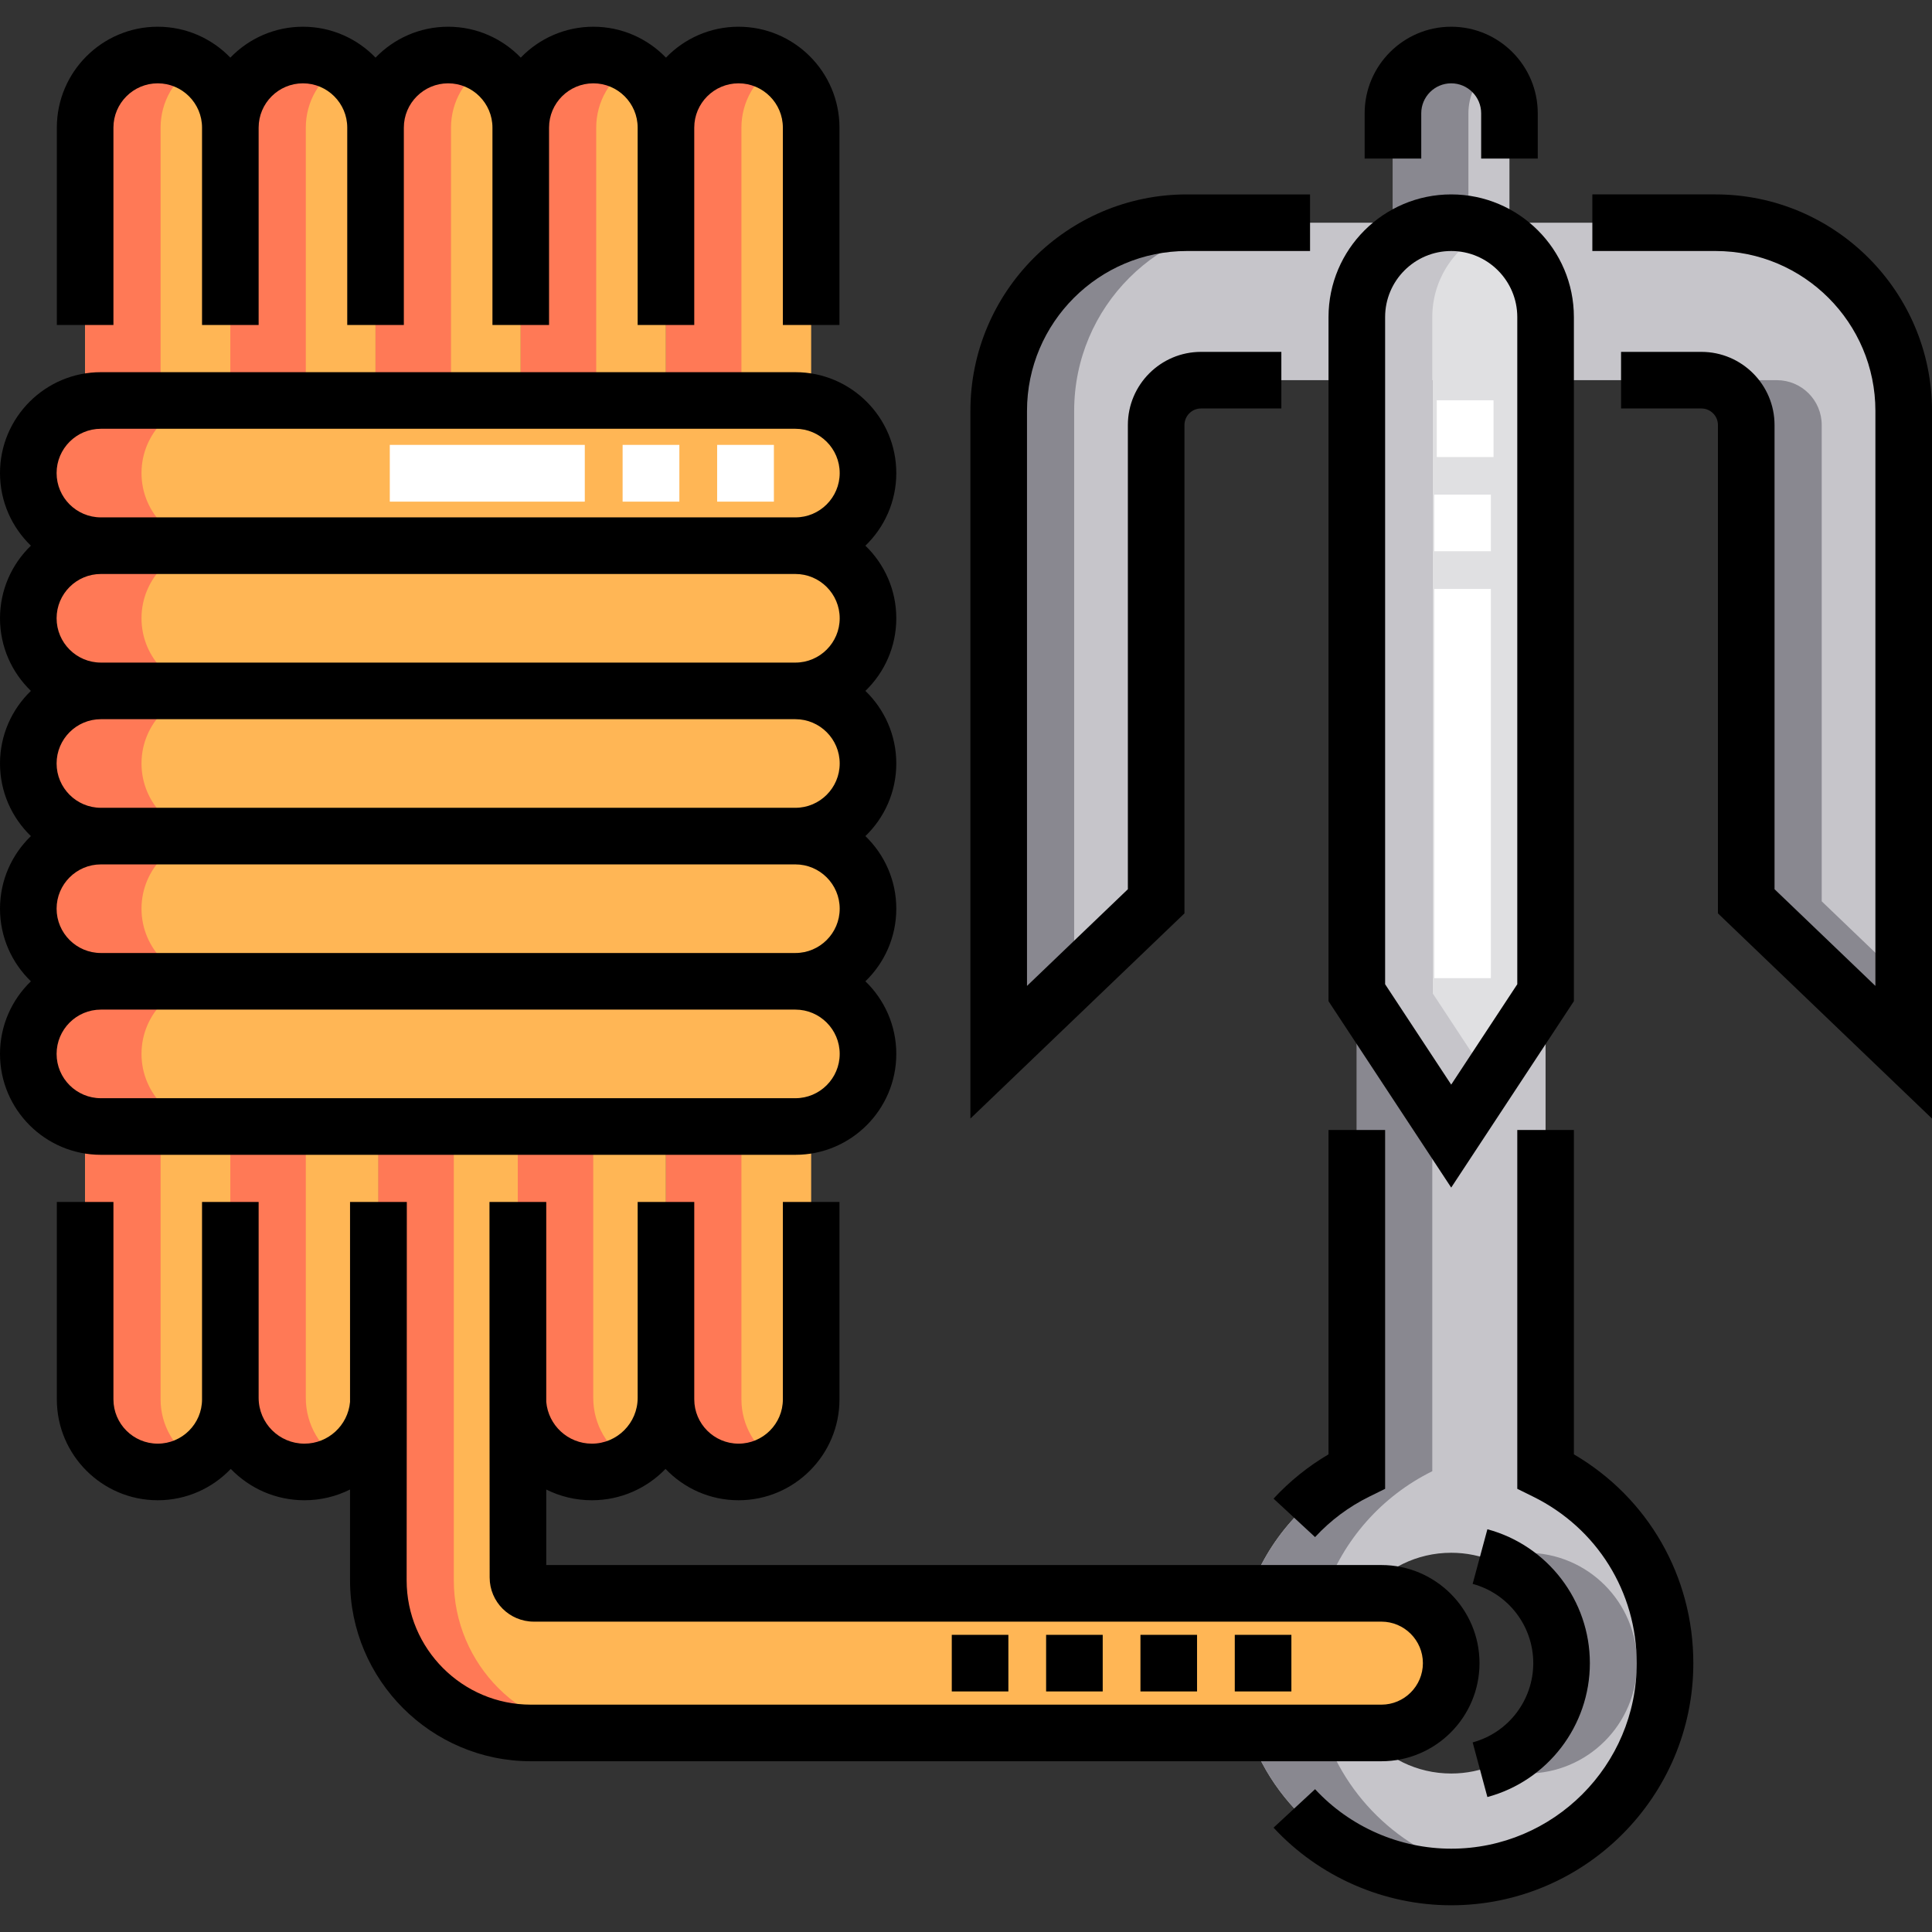 <?xml version="1.0" encoding="iso-8859-1"?>
<!-- Generator: Adobe Illustrator 21.0.0, SVG Export Plug-In . SVG Version: 6.00 Build 0)  -->
<svg version="1.1" id="Capa_1" xmlns="http://www.w3.org/2000/svg" xmlns:xlink="http://www.w3.org/1999/xlink" x="0px" y="0px"
	 viewBox="0 0 512 512" style="enable-background:new 0 0 512 512;" xml:space="preserve">
<rect x="0" y="0" width="512" height="512" fill="#333333" stroke="none"/>
<path style="fill:#C6C5CA;" d="M454.635,59.021H314.531c-27.54,0-49.865,22.325-49.865,49.865v169.969l41.729-40v-126.22
	c0-6.564,5.321-11.885,11.885-11.885h41.29v289.138c-13.309,6.557-23.672,18.185-28.566,32.362h30.921
	c5.364-6.562,13.521-10.75,22.657-10.75c16.154,0,29.25,13.096,29.25,29.25S400.736,470,384.582,470
	c-9.136,0-17.293-4.189-22.657-10.75h-30.921c7.668,22.212,28.76,38.166,53.578,38.166c31.296,0,56.667-25.37,56.667-56.667
	c0-22.318-12.902-41.622-31.655-50.862V100.75h41.29c6.564,0,11.885,5.321,11.885,11.885v126.219l41.729,40V108.885
	C504.5,81.346,482.175,59.021,454.635,59.021z"/>
<g>
	<path style="fill:#FFB655;" d="M7.5,125.37L7.5,125.37c0-10.626,8.614-19.241,19.241-19.241h184.047
		c10.626,0,19.241,8.614,19.241,19.241l0,0c0,10.626-8.614,19.241-19.241,19.241H26.741C16.114,144.611,7.5,135.996,7.5,125.37z"/>
	<path style="fill:#FFB655;" d="M7.5,163.852L7.5,163.852c0-10.626,8.614-19.241,19.241-19.241h184.047
		c10.626,0,19.241,8.614,19.241,19.241l0,0c0,10.626-8.614,19.241-19.241,19.241H26.741C16.114,183.092,7.5,174.478,7.5,163.852z"/>
	<path style="fill:#FFB655;" d="M7.5,202.333L7.5,202.333c0-10.626,8.614-19.241,19.241-19.241h184.047
		c10.626,0,19.241,8.614,19.241,19.241l0,0c0,10.626-8.614,19.241-19.241,19.241H26.741C16.114,221.574,7.5,212.96,7.5,202.333z"/>
	<path style="fill:#FFB655;" d="M7.5,240.815L7.5,240.815c0-10.626,8.614-19.241,19.241-19.241h184.047
		c10.626,0,19.241,8.614,19.241,19.241l0,0c0,10.626-8.614,19.241-19.241,19.241H26.741C16.114,260.056,7.5,251.441,7.5,240.815z"/>
	<path style="fill:#FFB655;" d="M7.5,279.296L7.5,279.296c0-10.626,8.614-19.241,19.241-19.241h184.047
		c10.626,0,19.241,8.614,19.241,19.241l0,0c0,10.626-8.614,19.241-19.241,19.241H26.741C16.114,298.537,7.5,289.923,7.5,279.296z"/>
	<path style="fill:#FFB655;" d="M137.217,298.537v71.911c0,10.844,8.791,19.635,19.635,19.635l0,0
		c10.844,0,19.635-8.791,19.635-19.635v-71.911H137.217z"/>
	<path style="fill:#FFB655;" d="M176.487,106.129V33.824c0-10.626-8.614-19.241-19.241-19.241l0,0
		c-10.626,0-19.241,8.614-19.241,19.241v72.305H176.487z"/>
	<path style="fill:#FFB655;" d="M176.487,298.537v72.305c0,10.626,8.614,19.241,19.241,19.241l0,0
		c10.626,0,19.241-8.614,19.241-19.241v-72.305H176.487z"/>
	<path style="fill:#FFB655;" d="M214.968,106.129V33.824c0-10.626-8.614-19.241-19.241-19.241l0,0
		c-10.626,0-19.241,8.614-19.241,19.241v72.305H214.968z"/>
	<path style="fill:#FFB655;" d="M61.042,298.537v71.911c0,10.844,8.791,19.635,19.635,19.635l0,0
		c10.844,0,19.635-8.791,19.635-19.635v-71.911H61.042z"/>
	<path style="fill:#FFB655;" d="M99.523,106.129V33.824c0-10.626-8.614-19.241-19.241-19.241l0,0
		c-10.626,0-19.241,8.614-19.241,19.241v72.305H99.523z"/>
	<path style="fill:#FFB655;" d="M22.56,298.537v72.305c0,10.626,8.614,19.241,19.241,19.241l0,0
		c10.626,0,19.241-8.614,19.241-19.241v-72.305H22.56z"/>
	<path style="fill:#FFB655;" d="M61.042,106.129V33.824c0-10.626-8.614-19.241-19.241-19.241l0,0
		c-10.626,0-19.241,8.614-19.241,19.241v72.305H61.042z"/>
	<path style="fill:#FFB655;" d="M138.005,106.129V33.824c0-10.626-8.614-19.241-19.241-19.241l0,0
		c-10.626,0-19.241,8.614-19.241,19.241v72.305H138.005z"/>
</g>
<path style="fill:#E0E0E2;" d="M409.595,263.08l-25.012,38l-25.012-38V84.033c0-13.814,11.198-25.012,25.012-25.012l0,0
	c13.814,0,25.012,11.198,25.012,25.012V263.08z"/>
<path style="fill:#C6C5CA;" d="M400.021,59.021h-30.875v-29c0-8.526,6.911-15.437,15.437-15.437l0,0
	c8.526,0,15.437,6.911,15.437,15.437L400.021,59.021L400.021,59.021z"/>
<path style="fill:#FFB655;" d="M366.083,459.25H140.715c-22.341,0-40.452-18.111-40.452-40.452V298.537h37v119.511
	c0,2.321,1.881,4.202,4.202,4.202h224.618c10.217,0,18.5,8.283,18.5,18.5l0,0C384.583,450.968,376.3,459.25,366.083,459.25z"/>
<g>
	<path style="fill:#898890;" d="M379.571,389.888V100.75h-20v289.138c-13.309,6.557-23.672,18.185-28.566,32.362h20
		C355.9,408.074,366.262,396.446,379.571,389.888z"/>
	<path style="fill:#898890;" d="M394.59,468.242c3.119,1.134,6.483,1.758,9.993,1.758c16.154,0,29.25-13.096,29.25-29.25
		s-13.096-29.25-29.25-29.25c-3.511,0-6.875,0.624-9.993,1.758c11.226,4.087,19.243,14.853,19.243,27.492
		S405.816,464.155,394.59,468.242z"/>
	<path style="fill:#898890;" d="M482.771,238.854V112.635c0-6.564-5.321-11.885-11.885-11.885h-20
		c6.564,0,11.885,5.321,11.885,11.885v126.219l41.729,40v-19.171L482.771,238.854z"/>
	<path style="fill:#898890;" d="M351.005,459.25h-20c7.668,22.212,28.76,38.166,53.578,38.166c3.407,0,6.739-0.318,9.98-0.894
		C374.21,492.89,357.617,478.401,351.005,459.25z"/>
	<path style="fill:#898890;" d="M284.667,108.885c0-27.54,22.325-49.865,49.865-49.865h-20c-27.54,0-49.865,22.325-49.865,49.865
		v169.969l20-19.171V108.885z"/>
</g>
<g>
	<path style="fill:#FF7956;" d="M37.5,125.37c0-10.626,8.615-19.241,19.241-19.241h-30c-10.626,0-19.241,8.614-19.241,19.241
		c0,10.626,8.614,19.241,19.241,19.241h30C46.115,144.611,37.5,135.996,37.5,125.37z"/>
	<path style="fill:#FF7956;" d="M37.5,163.852L37.5,163.852c0-10.626,8.615-19.241,19.241-19.241h-30
		c-10.626,0-19.241,8.614-19.241,19.241l0,0c0,10.626,8.614,19.241,19.241,19.241h30C46.115,183.093,37.5,174.478,37.5,163.852z"/>
	<path style="fill:#FF7956;" d="M37.5,202.333L37.5,202.333c0-10.626,8.615-19.241,19.241-19.241h-30
		c-10.626,0-19.241,8.614-19.241,19.241l0,0c0,10.626,8.614,19.241,19.241,19.241h30C46.115,221.574,37.5,212.96,37.5,202.333z"/>
	<path style="fill:#FF7956;" d="M37.5,240.815L37.5,240.815c0-10.626,8.615-19.241,19.241-19.241h-30
		c-10.626,0-19.241,8.615-19.241,19.241l0,0c0,10.626,8.614,19.241,19.241,19.241h30C46.115,260.056,37.5,251.441,37.5,240.815z"/>
	<path style="fill:#FF7956;" d="M37.5,279.296L37.5,279.296c0-10.626,8.615-19.241,19.241-19.241h-30
		c-10.626,0-19.241,8.614-19.241,19.241l0,0c0,10.626,8.614,19.241,19.241,19.241h30C46.115,298.537,37.5,289.923,37.5,279.296z"/>
	<path style="fill:#FF7956;" d="M157.217,370.448v-71.911h-20v71.911c0,10.844,8.791,19.635,19.635,19.635l0,0
		c3.657,0,7.068-1.018,10-2.759C161.09,383.902,157.217,377.635,157.217,370.448z"/>
	<path style="fill:#FF7956;" d="M167.246,17.409c-2.917-1.781-6.332-2.826-10-2.826l0,0c-10.626,0-19.241,8.614-19.241,19.241
		v72.305h20V33.824C158.005,26.865,161.712,20.788,167.246,17.409z"/>
	<path style="fill:#FF7956;" d="M196.487,370.843v-72.305h-20v72.305c0,10.626,8.614,19.241,19.241,19.241l0,0
		c3.668,0,7.083-1.045,10-2.826C200.193,383.879,196.487,377.801,196.487,370.843z"/>
	<path style="fill:#FF7956;" d="M205.727,17.409c-2.917-1.781-6.332-2.826-10-2.826l0,0c-10.626,0-19.241,8.614-19.241,19.241
		v72.305h20V33.824C196.487,26.865,200.193,20.788,205.727,17.409z"/>
	<path style="fill:#FF7956;" d="M81.042,370.448v-71.911h-20v71.911c0,10.844,8.791,19.635,19.635,19.635l0,0
		c3.657,0,7.068-1.018,10-2.759C84.915,383.902,81.042,377.635,81.042,370.448z"/>
	<path style="fill:#FF7956;" d="M90.283,17.409c-2.917-1.781-6.332-2.826-10-2.826l0,0c-10.626,0-19.241,8.614-19.241,19.241v72.305
		h20V33.824C81.042,26.865,84.749,20.788,90.283,17.409z"/>
	<path style="fill:#FF7956;" d="M42.56,370.843v-72.305h-20v72.305c0,10.626,8.614,19.241,19.241,19.241l0,0
		c3.668,0,7.083-1.045,10-2.826C46.267,383.879,42.56,377.801,42.56,370.843z"/>
	<path style="fill:#FF7956;" d="M51.801,17.409c-2.917-1.781-6.332-2.826-10-2.826l0,0c-10.626,0-19.241,8.614-19.241,19.241v72.305
		h20V33.824C42.56,26.865,46.267,20.788,51.801,17.409z"/>
	<path style="fill:#FF7956;" d="M128.764,17.409c-2.917-1.781-6.332-2.826-10-2.826c-10.626,0-19.241,8.614-19.241,19.241v72.305h20
		V33.824C119.523,26.865,123.23,20.788,128.764,17.409z"/>
</g>
<path style="fill:#C6C5CA;" d="M379.571,263.08V84.032c0-10.257,6.177-19.068,15.012-22.927c-3.063-1.338-6.444-2.085-10-2.085
	c-13.814,0-25.012,11.198-25.012,25.012V263.08l25.012,38l10-15.193L379.571,263.08z"/>
<path style="fill:#898890;" d="M394.583,18.272c-2.695-2.296-6.182-3.689-10-3.689c-8.526,0-15.437,6.911-15.437,15.437v29h20v-29
	C389.146,25.313,391.26,21.104,394.583,18.272z"/>
<path style="fill:#FF7956;" d="M120.264,418.799V298.537h-20v120.261c0,22.341,18.111,40.452,40.452,40.452h20
	C138.375,459.25,120.264,441.14,120.264,418.799z"/>
<rect x="252.23" y="433.25" width="15" height="15"/>
<rect x="277.23" y="433.25" width="15" height="15"/>
<rect x="327.23" y="433.25" width="15" height="15"/>
<rect x="302.23" y="433.25" width="15" height="15"/>
<path d="M210.787,306.037c14.745,0,26.741-11.995,26.741-26.74c0-7.547-3.143-14.374-8.189-19.241
	c5.046-4.867,8.189-11.694,8.189-19.241s-3.143-14.374-8.189-19.24c5.046-4.867,8.189-11.694,8.189-19.241
	s-3.143-14.374-8.189-19.24c5.046-4.867,8.189-11.694,8.189-19.241s-3.143-14.374-8.189-19.24
	c5.046-4.867,8.189-11.694,8.189-19.241c0-14.745-11.996-26.741-26.741-26.741H26.741C11.996,98.629,0,110.625,0,125.37
	c0,7.547,3.143,14.374,8.189,19.241C3.143,149.478,0,156.304,0,163.852s3.143,14.374,8.189,19.241
	C3.143,187.959,0,194.786,0,202.333s3.143,14.374,8.189,19.241C3.143,226.441,0,233.267,0,240.814s3.143,14.374,8.189,19.241
	C3.143,264.922,0,271.749,0,279.297c0,14.745,11.996,26.74,26.741,26.74H210.787z M15,125.37c0-6.475,5.267-11.741,11.741-11.741
	h184.046c6.474,0,11.741,5.267,11.741,11.741c0,6.474-5.268,11.741-11.741,11.741H26.741C20.267,137.111,15,131.845,15,125.37z
	 M15,163.852c0-6.474,5.267-11.74,11.741-11.74h184.046c6.474,0,11.741,5.267,11.741,11.74c0,6.475-5.268,11.741-11.741,11.741
	H26.741C20.267,175.593,15,170.326,15,163.852z M15,202.333c0-6.474,5.267-11.74,11.741-11.74h184.046
	c6.474,0,11.741,5.267,11.741,11.74s-5.268,11.741-11.741,11.741H26.741C20.267,214.074,15,208.807,15,202.333z M15,240.814
	c0-6.474,5.267-11.74,11.741-11.74h184.046c6.474,0,11.741,5.267,11.741,11.74c0,6.475-5.268,11.741-11.741,11.741H26.741
	C20.267,252.556,15,247.289,15,240.814z M15,279.297c0-6.475,5.267-11.741,11.741-11.741h184.046
	c6.474,0,11.741,5.267,11.741,11.741s-5.268,11.74-11.741,11.74H26.741C20.267,291.037,15,285.771,15,279.297z"/>
<path d="M30.061,33.824c0-6.475,5.267-11.741,11.74-11.741c6.475,0,11.741,5.267,11.741,11.741v52.305h15V33.824
	c0-6.475,5.267-11.741,11.74-11.741s11.741,5.267,11.741,11.741v52.305h15V33.824c0-6.475,5.268-11.741,11.741-11.741
	s11.74,5.267,11.74,11.741v52.305h15V33.824c0-6.475,5.267-11.741,11.741-11.741s11.74,5.267,11.74,11.741v52.305h15V33.824
	c0-6.475,5.268-11.741,11.741-11.741s11.74,5.267,11.74,11.741v52.305h15V33.824c0-14.745-11.996-26.741-26.74-26.741
	c-7.547,0-14.374,3.143-19.241,8.189c-4.867-5.046-11.693-8.189-19.24-8.189c-7.547,0-14.374,3.143-19.241,8.189
	c-4.867-5.046-11.694-8.189-19.241-8.189s-14.374,3.143-19.24,8.189c-4.867-5.046-11.694-8.189-19.241-8.189
	s-14.374,3.143-19.24,8.189c-4.867-5.046-11.694-8.189-19.241-8.189c-14.744,0-26.74,11.996-26.74,26.741v52.305h15
	C30.061,86.129,30.061,33.824,30.061,33.824z"/>
<g>
	<rect x="165" y="117.9" style="fill:#FFFFFF;" width="15.04" height="15.04"/>
	<rect x="103.3" y="117.9" style="fill:#FFFFFF;" width="51.676" height="15.04"/>
	<rect x="190.05" y="117.9" style="fill:#FFFFFF;" width="15.04" height="15.04"/>
	<rect x="380.1" y="131.08" style="fill:#FFFFFF;" width="15" height="15"/>
	<rect x="380.1" y="156.08" style="fill:#FFFFFF;" width="15" height="103.14"/>
	<rect x="380.76" y="106.08" style="fill:#FFFFFF;" width="15.04" height="15.04"/>
</g>
<path d="M417.096,265.327V84.032c0-17.927-14.585-32.512-32.513-32.512c-17.927,0-32.512,14.585-32.512,32.512v181.295
	l32.512,49.395L417.096,265.327z M367.071,84.032c0-9.656,7.855-17.512,17.512-17.512s17.513,7.855,17.513,17.512v176.801
	l-17.513,26.605l-17.512-26.605V84.032z"/>
<path d="M376.646,30.021c0-4.377,3.561-7.938,7.937-7.938c4.377,0,7.938,3.561,7.938,7.938v12h15v-12
	c0-12.647-10.29-22.938-22.938-22.938s-22.937,10.29-22.937,22.938v12h15V30.021z"/>
<path d="M392.083,440.75c0-14.337-11.663-26-26-26H144.764v-20.011c3.642,1.82,7.748,2.844,12.088,2.844
	c7.657,0,14.583-3.188,19.521-8.307c4.874,5.115,11.748,8.307,19.355,8.307c14.744,0,26.74-11.996,26.74-26.74v-52.306h-15v52.306
	c0,6.474-5.267,11.74-11.74,11.74s-11.741-5.267-11.741-11.74v-52.306h-15v51.911c0,6.691-5.443,12.135-12.135,12.135
	c-6.334,0-11.549-4.878-12.088-11.074v-52.972h-15.047l0,0c0,0.535,0.016,98.984,0.047,99.512l0,0
	c0,6.452,5.249,11.701,11.701,11.701h224.618c6.065,0,11,4.935,11,11s-4.935,11-11,11H140.715
	c-18.169,0-32.951-14.782-32.951-32.951l0,0c0.031-0.533,0.048-99.721,0.048-100.262l0,0H92.764v52.983
	c-0.544,6.191-5.757,11.063-12.087,11.063c-6.691,0-12.135-5.443-12.135-12.135v-51.911h-15v52.306
	c0,6.474-5.267,11.74-11.741,11.74s-11.74-5.267-11.74-11.74v-52.306h-15v52.306c0,14.744,11.996,26.74,26.74,26.74
	c7.606,0,14.481-3.192,19.355-8.307c4.938,5.118,11.864,8.307,19.521,8.307c4.34,0,8.445-1.024,12.087-2.844v24.06
	c0,26.44,21.511,47.951,47.951,47.951h225.368C380.42,466.75,392.083,455.087,392.083,440.75z"/>
<path d="M313.896,112.636c0-2.418,1.967-4.386,4.385-4.386h21.29v-15h-21.29c-10.688,0-19.385,8.696-19.385,19.386v123.018
	l-26.73,25.622v-152.39c0-23.36,19.005-42.365,42.365-42.365h32.646v-15h-32.646c-31.631,0-57.365,25.734-57.365,57.365v187.546
	l56.73-54.378V112.636z"/>
<path d="M454.635,51.521h-32.646v15h32.646c23.36,0,42.365,19.005,42.365,42.365v152.39l-26.729-25.622V112.636
	c0-10.689-8.696-19.386-19.386-19.386h-21.289v15h21.289c2.418,0,4.386,1.968,4.386,4.386v129.418L512,296.432V108.886
	C512,77.255,486.266,51.521,454.635,51.521z"/>
<path d="M337.502,397.153l11.004,10.193c4.123-4.451,8.962-8.062,14.38-10.729l4.186-2.063v-95.098h-15v85.961
	C346.679,388.588,341.792,392.521,337.502,397.153z"/>
<path d="M417.096,385.414v-85.957h-15v95.098l4.186,2.062c16.943,8.349,27.469,25.26,27.469,44.134
	c0,27.11-22.057,49.167-49.167,49.167c-13.646,0-26.796-5.746-36.077-15.764l-11.004,10.193c12.11,13.073,29.271,20.57,47.081,20.57
	c35.382,0,64.167-28.785,64.167-64.167C448.75,417.714,436.737,396.92,417.096,385.414z"/>
<path d="M390.268,461.751l3.906,14.482c15.991-4.313,27.159-18.905,27.159-35.483s-11.168-31.17-27.159-35.483l-3.906,14.482
	c9.459,2.552,16.065,11.188,16.065,21.001S399.727,459.199,390.268,461.751z"/>
<g>
</g>
<g>
</g>
<g>
</g>
<g>
</g>
<g>
</g>
<g>
</g>
<g>
</g>
<g>
</g>
<g>
</g>
<g>
</g>
<g>
</g>
<g>
</g>
<g>
</g>
<g>
</g>
<g>
</g>
</svg>
